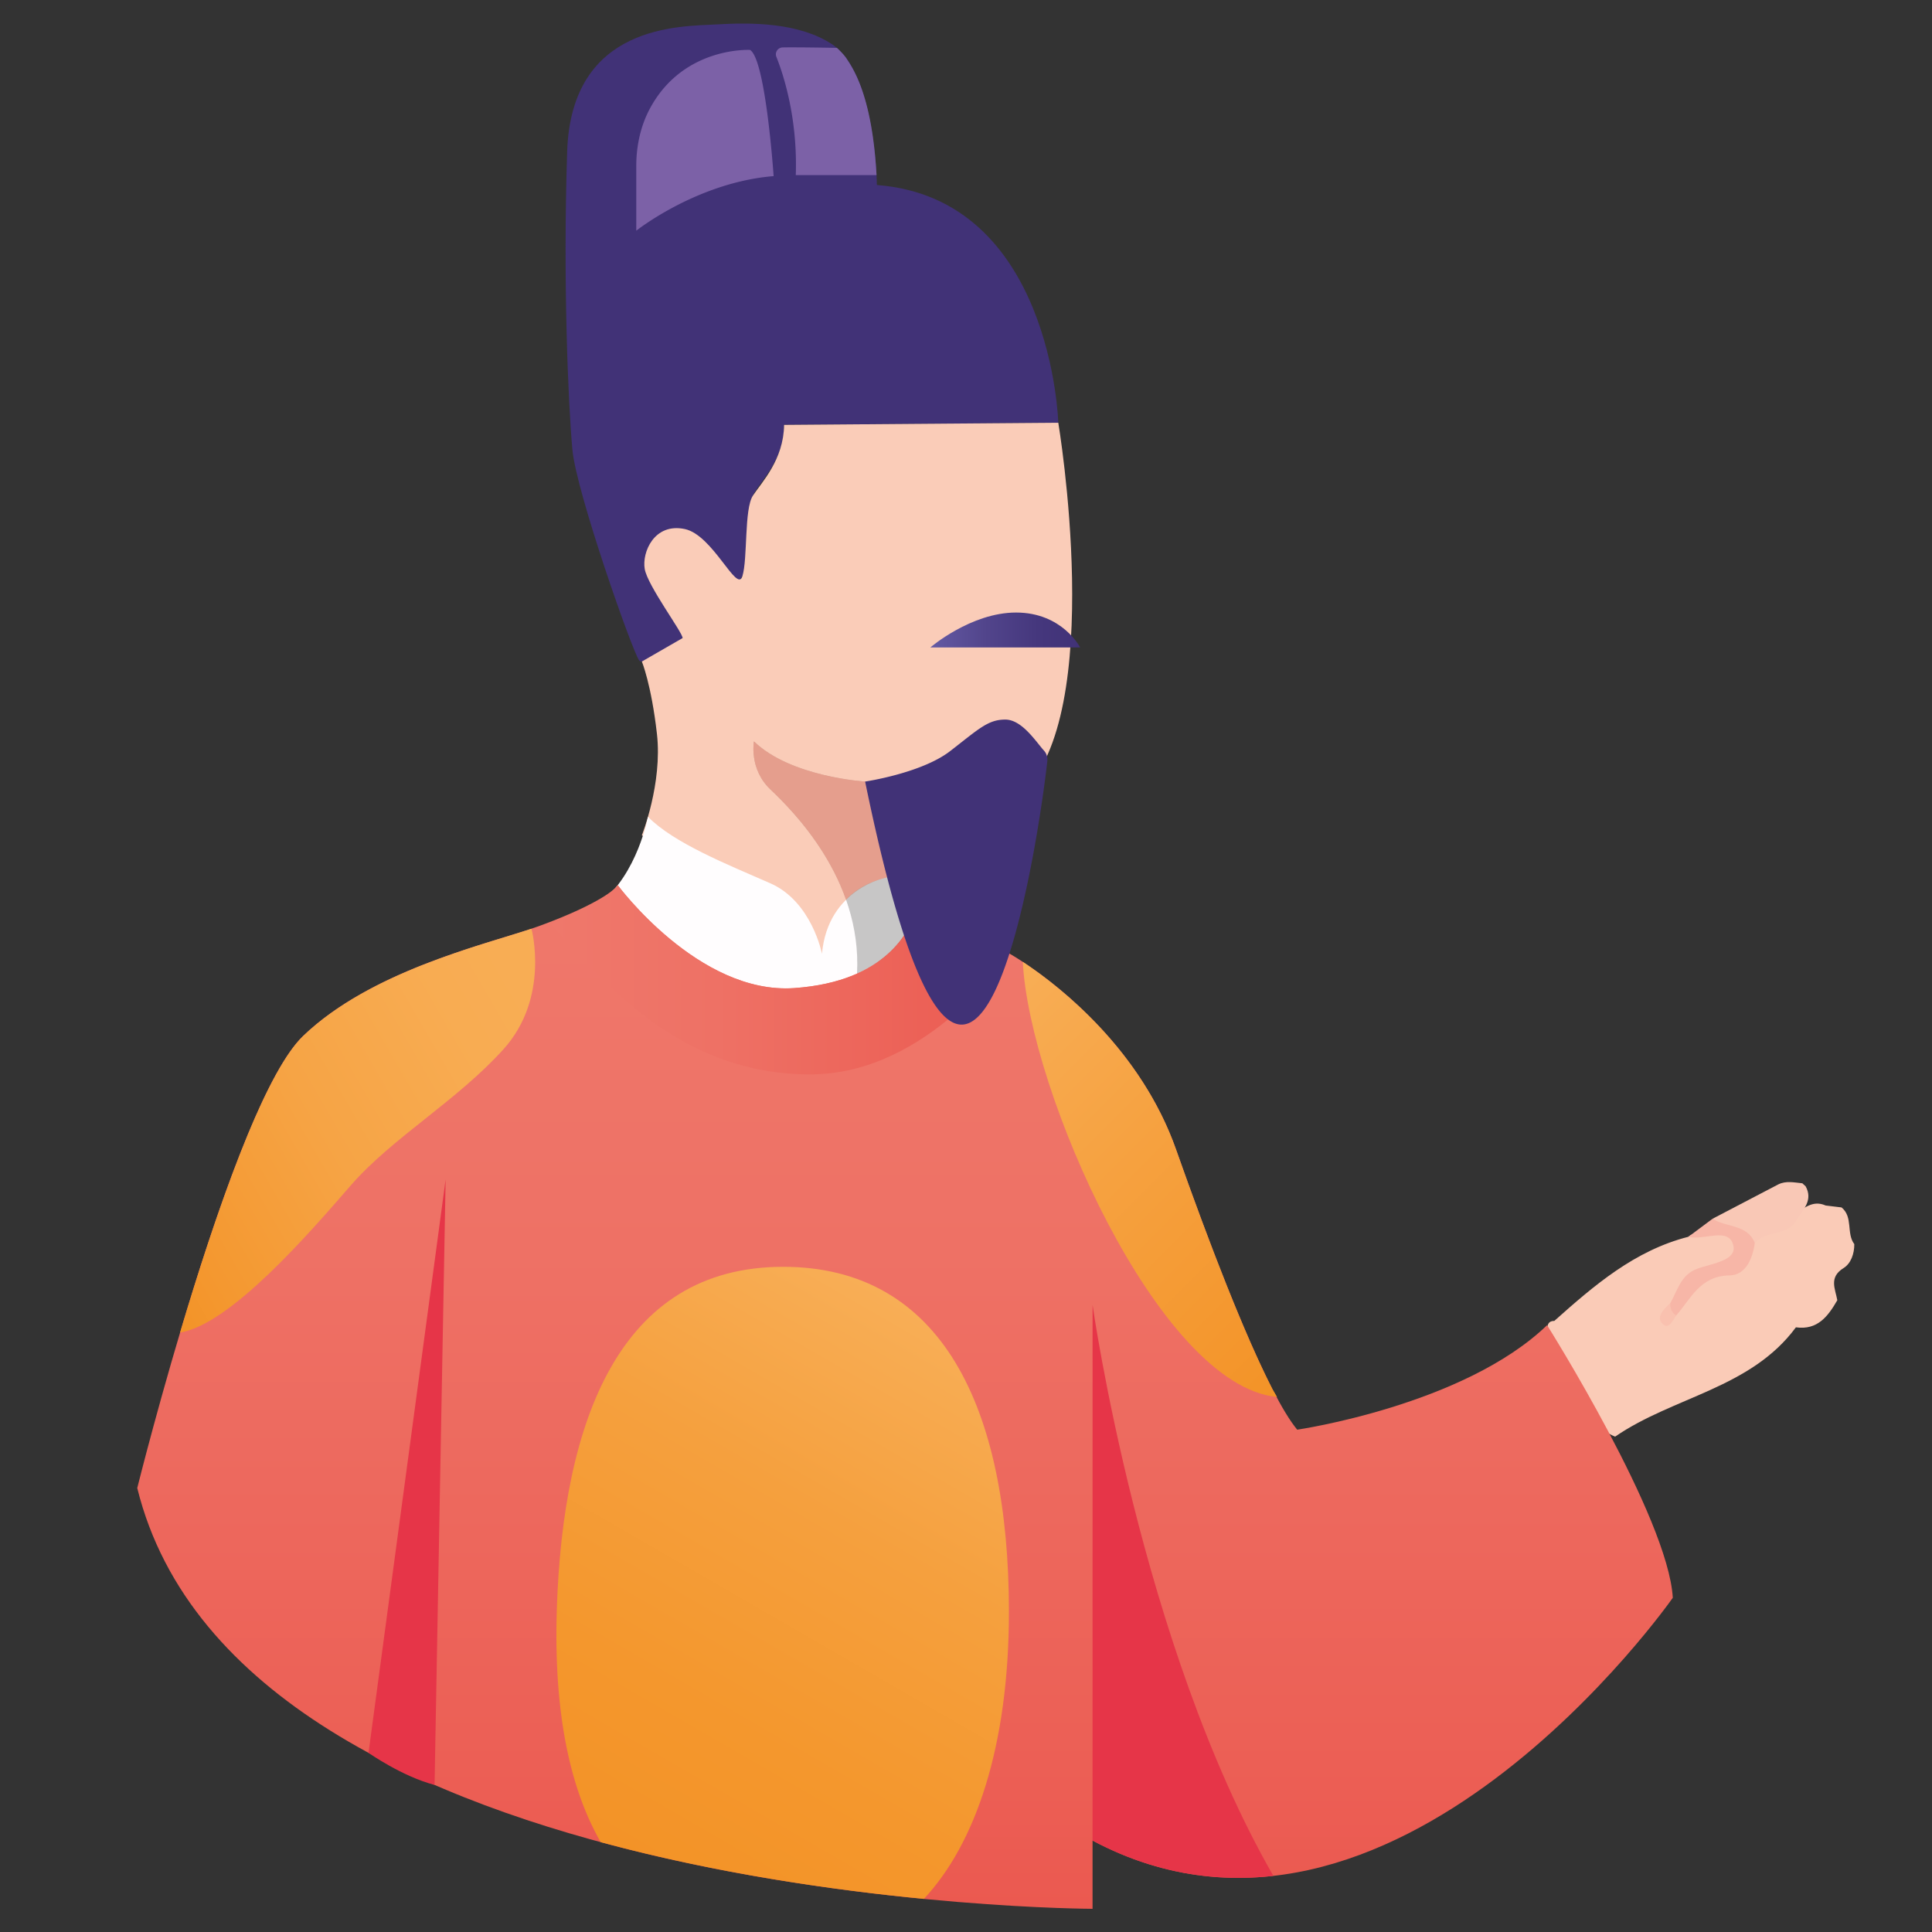 <svg xmlns="http://www.w3.org/2000/svg" xmlns:xlink="http://www.w3.org/1999/xlink" width="256" height="256" fill="none"  xmlns:v="https://vecta.io/nano"><rect width="100%" height="100%" fill="#333333" stroke="none"/><path d="M214.016 190.36c7.697-5.3 17.955-6.365 23.949-14.482 2.877.401 4.263-1.472 5.488-3.591-.272-1.513-1.152-3.033.831-4.263.97-.601 1.427-1.89 1.42-3.169-1.085-1.439-.128-3.584-1.689-4.864l-2.11-.256c-1.758-.786-2.933.452-4.249 1.211-1.671 1.555-4.331 1.467-5.76 3.434-.749 1.683-1.488 3.576-3.547 3.82-3.284.384-4.985 2.508-6.389 5.053-.096-.493.384-.64.512-.985 1.116-1.873 2.316-3.43 4.705-3.968 1.738-.395 3.958-1.375 3.24-3.75-.647-2.141-2.697-1.697-4.424-1.18-.753.226-1.623-.084-2.286.512-7.108 1.818-12.462 6.428-17.751 11.143-.707 0-.937.416-.924 1.049.761 2.491 2.706 4.313 3.755 6.643 1.951 2.413 1.765 6.283 5.229 7.643z" fill="#facbb7"/><path d="M232.52 164.691c1.493-1.716 4.458-.832 5.602-3.168.88-1.31 2.117-2.526 1.138-4.326l-.441-.405c-1.07-.102-2.15-.366-3.191.149l-8.695 4.544c1.127 2.355 3.939 1.764 5.587 3.206z" fill="#f9c8b6"/><path d="M232.52 164.691c-1.024-2.519-3.798-2.009-5.588-3.206l-3.219 2.402c2.048.529 5.367-1.376 5.962 1.143.484 2.048-2.932 2.388-4.82 3.101-2.166.816-2.577 2.882-3.546 4.565-.568.954-.549 1.614.804 1.607 1.965-2.267 3.177-5.248 7.079-5.306 2.098-.028 3.052-2.203 3.328-4.306z" fill="#f7b6a7"/><path d="M222.113 174.303c-.64-.348-.787-.945-.804-1.607-.809.699-1.826 1.76-1.137 2.581.922 1.099 1.441-.284 1.941-.974z" fill="#f9c1af"/><path d="M140.229 56.012s-.829-29.704-24.04-31.499c0 0-.147-14.848-5.94-18.652-4.387-2.877-10.638-2.902-15.336-2.625s-19.21-.128-19.763 16.863.118 33.202.698 39.506c.512 5.587 7.875 26.527 8.842 27.904s13.952-8.427 14.368-13.125-.27-7.04.836-8.979 4-4.559 4-9.119l36.335-.273z" fill="#413277"/><path d="M140.229 56.012s6.483 38.638-4.881 49.076-24.403 24.777-24.403 24.777L85.05 110.676s2.747-6.858 1.997-13.44-1.997-9.581-1.997-9.581l5.4-3.11c.014-.732-4.634-6.912-5.021-9.153-.384-2.191 1.247-6.144 5.299-5.294 3.744.785 6.925 8.566 7.642 6.254s.223-8.895 1.39-10.674 4.072-4.747 4.135-9.378l36.335-.288z" fill="#faccb8"/><path d="M143.125 85.789h-19.847s5.376-4.625 11.352-4.625c6.139 0 8.495 4.625 8.495 4.625z" fill="url(#A)"/><path d="M108.915 126.382s-1.329-6.919-6.848-9.344c-5.602-2.456-12.808-5.331-16.21-8.814 0 0-1.379 7.569-6.359 11.46s39.534 17.588 39.534 17.588l8.405-19.761-9.892-1.265s-7.849 1.419-8.63 10.136z" fill="#fffdfe"/><path d="M133.754 126.353s16.059 8.906 22.08 25.967 12.24 32.512 16.053 37.12c0 0 22.074-3.212 33.111-13.847 0 0 16.054 25.486 16.656 36.122 0 0-37.202 53.267-76.885 32.17v9.043s-112.896-.256-126.583-55.757c0 0 12.684-50.971 21.976-59.894s25.117-12.339 31.144-14.525 9.708-4.275 10.547-5.466c0 0 10.719 14.526 23.386 13.641 12.523-.883 15.173-7.954 15.911-9.427s12.603 4.853 12.603 4.853z" fill="url(#B)"/><path d="M135.529 127.453c.819 16.913 17.956 56.158 33.691 57.655l-.603-1.016c-3.64-7.094-8.269-18.984-12.783-31.776-4.648-13.167-15.278-21.478-19.885-24.584l-.42-.279z" fill="url(#C)"/><path d="M70.415 123.063c-6.577 2.2-21.386 5.701-30.253 14.214-5.304 5.094-11.712 23.884-16.237 39.078l-.064.216c6.733-1.107 17.171-13.237 22.636-19.52s14.071-11.203 20.224-18.033 3.712-15.9 3.712-15.9l-.018-.055z" fill="url(#D)"/><path d="M57.581 236.511l1.467-80.231-10.217 75.982s4.449 3.13 8.75 4.249zm87.187 7.375c8.18 4.352 16.256 5.539 23.922 4.685l.018-.04c-17.584-30.655-23.936-75.617-23.936-75.617l-.004 70.972z" fill="#e63548"/><path opacity=".25" d="M114.633 103.56s-9.866-.596-14.731-5.325c0 0-.676 3.648 2.162 6.351s12.183 11.825 11.497 24.426c0 0 6.669-2.833 7.591-7.511s-6.518-17.941-6.518-17.941z" fill="#212120"/><path opacity=".7" d="M120.285 115.873c5.76-.311-5.652-12.313-5.652-12.313s-9.866-.596-14.731-5.325c0 0-.676 3.648 2.162 6.351 2.037 1.939 7.424 7.18 10.047 14.64 0 0 2.253-3.031 8.175-3.353z" fill="#f49d8b"/><path d="M116.145 23.201h-10.7c.256-7.565-1.637-13.321-2.571-15.666a.91.91 0 0 1-.061-.432c.016-.147.066-.287.148-.41s.192-.224.321-.295a.91.91 0 0 1 .421-.112c2.009-.041 7.189.058 7.189.058s.848.768 1.246 1.368c.992 1.503 3.433 5.105 4.007 15.488zm-13.636.135s-1.047-15.488-3.127-16.721c0 0-8.694-.486-13.163 7.58-1.315 2.372-1.909 5.075-1.909 7.788v8.585s8.036-6.4 18.199-7.232z" fill="#7c61a7"/><path d="M133.754 126.353s-11.867-6.325-12.603-4.852-3.388 8.544-15.911 9.428c-12.672.884-23.387-13.641-23.387-13.641-.84 1.19-2.973 2.57-8.808 5.233l.077.086c7.762 8.67 17.69 19.775 34.255 19.756 15.755-.017 26.328-15.943 26.328-15.943l.048-.067z" fill="url(#E)"/><path d="M114.633 103.56s7.478-1.104 11.278-4.045 5.002-4.168 7.296-4.168c2.222 0 4.087 2.971 5.12 4.105a1.79 1.79 0 0 1 .375.647 1.77 1.77 0 0 1 .074.744c-.944 8.711-9.844 72.341-24.143 2.717z" fill="url(#F)"/><path d="M79.597 244.096c-3.903-6.806-6.272-16.672-5.815-30.885.805-24.842 8.252-45.353 29.99-45.353 20.912 0 29.916 18.497 29.915 45.696 0 17.892-4.454 30.772-11.264 38.056-11.999-1.156-27.458-3.355-42.826-7.514z" fill="url(#G)"/><defs><linearGradient id="A" x1="143.125" y1="83.477" x2="123.278" y2="83.477" xlink:href="#H"><stop stop-color="#413277"/><stop offset=".28" stop-color="#45377d"/><stop offset=".64" stop-color="#52458c"/><stop offset="1" stop-color="#645aa4"/></linearGradient><linearGradient id="B" x1="119.921" y1="252.928" x2="119.921" y2="117.288" xlink:href="#H"><stop stop-color="#eb5950"/><stop offset=".14" stop-color="#ec5f55"/><stop offset=".64" stop-color="#ee7165"/><stop offset="1" stop-color="#ef786b"/></linearGradient><linearGradient id="C" x1="174.469" y1="179.859" x2="128.796" y2="134.186" xlink:href="#H"><stop stop-color="#f39327"/><stop offset=".59" stop-color="#f6a241"/><stop offset="1" stop-color="#f8ae56"/></linearGradient><linearGradient id="D" x1="17.295" y1="165.199" x2="81.111" y2="128.356" xlink:href="#H"><stop stop-color="#f39327"/><stop offset=".11" stop-color="#f49830"/><stop offset=".41" stop-color="#f6a445"/><stop offset=".71" stop-color="#f8ac52"/><stop offset="1" stop-color="#f8ae56"/></linearGradient><linearGradient id="E" x1="133.754" y1="129.825" x2="73.046" y2="129.825" xlink:href="#H"><stop stop-color="#eb5950"/><stop offset=".13" stop-color="#ec5f55"/><stop offset=".64" stop-color="#ee7165"/><stop offset="1" stop-color="#ef786b"/></linearGradient><linearGradient id="F" x1="-21211.4" y1="33960.9" x2="-26943.3" y2="35938.6" xlink:href="#H"><stop stop-color="#413277"/><stop offset=".28" stop-color="#45377d"/><stop offset=".64" stop-color="#52458c"/><stop offset="1" stop-color="#645aa4"/></linearGradient><linearGradient id="G" x1="84.504" y1="246.932" x2="125.499" y2="175.927" xlink:href="#H"><stop stop-color="#f39327"/><stop offset=".27" stop-color="#f4972d"/><stop offset=".64" stop-color="#f5a03e"/><stop offset="1" stop-color="#f8ae56"/></linearGradient><linearGradient id="H" gradientUnits="userSpaceOnUse"/></defs></svg>